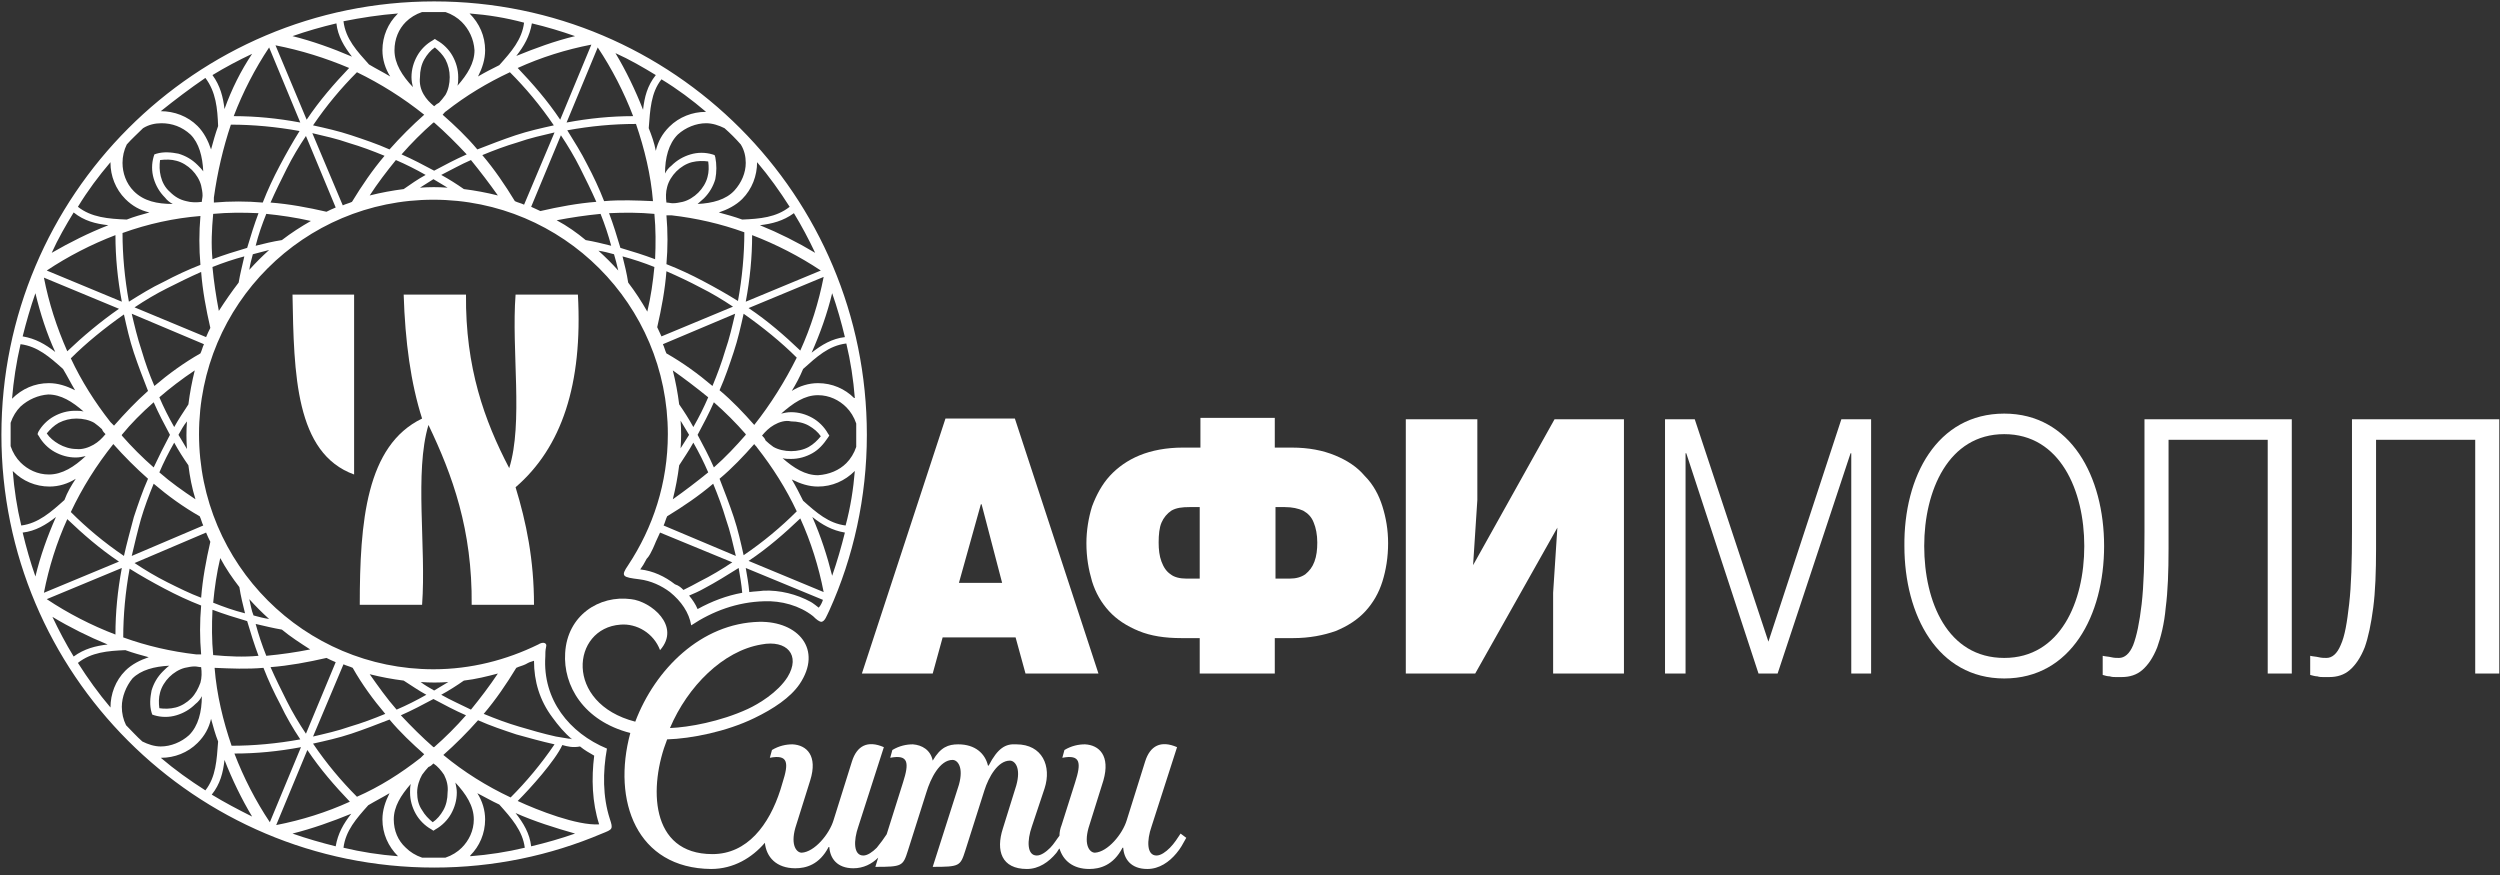 <svg width="140" height="49" viewBox="0 0 140 49" fill="none" xmlns="http://www.w3.org/2000/svg">
<rect x="0" y="0" width="140" height="49" fill="#333333" stroke="none"/>
<path d="M120.091 23.479V29.785C120.091 31.45 120.051 32.799 119.932 33.83C119.813 34.861 119.654 35.615 119.456 36.13C119.258 36.606 118.98 36.844 118.663 36.844C118.544 36.844 118.385 36.844 118.227 36.804C118.068 36.765 117.909 36.765 117.751 36.725V37.796C117.87 37.836 118.028 37.875 118.147 37.875C118.266 37.915 118.385 37.915 118.465 37.915C118.584 37.915 118.703 37.915 118.822 37.915C119.258 37.915 119.654 37.796 119.972 37.518C120.289 37.241 120.567 36.844 120.805 36.249C121.003 35.694 121.201 34.941 121.28 34.028C121.399 33.116 121.439 32.006 121.439 30.736V24.629H126.992V37.717H128.34V23.479H120.091Z" fill="white"/>
<path fill-rule="evenodd" clip-rule="evenodd" d="M112.238 36.844C115.371 36.844 116.72 33.711 116.72 30.578C116.72 27.484 115.371 24.312 112.238 24.312C109.105 24.312 107.756 27.484 107.756 30.578C107.756 33.711 109.065 36.844 112.238 36.844ZM112.238 23.162C115.966 23.162 117.83 26.691 117.83 30.578C117.83 34.465 115.966 37.994 112.238 37.994C108.51 37.994 106.646 34.465 106.646 30.578C106.606 26.691 108.47 23.162 112.238 23.162Z" fill="white"/>
<path fill-rule="evenodd" clip-rule="evenodd" d="M93.241 23.479H94.906L99.031 35.932L103.116 23.479H104.782V37.717H103.671V25.382H103.632L99.547 37.717H98.476L94.431 25.382H94.391V37.717H93.241V23.479Z" fill="white"/>
<path d="M131.711 23.479V29.785C131.711 31.45 131.671 32.799 131.552 33.83C131.433 34.861 131.314 35.615 131.076 36.13C130.878 36.606 130.601 36.844 130.283 36.844C130.164 36.844 130.006 36.844 129.847 36.804C129.688 36.765 129.53 36.765 129.371 36.725V37.796C129.53 37.836 129.649 37.875 129.768 37.875C129.887 37.915 130.006 37.915 130.085 37.915C130.204 37.915 130.323 37.915 130.442 37.915C130.878 37.915 131.275 37.796 131.592 37.518C131.909 37.241 132.187 36.844 132.425 36.249C132.623 35.694 132.782 34.941 132.901 34.028C133.02 33.116 133.059 32.006 133.059 30.736V24.629H138.612V37.717H139.96V23.479H131.711Z" fill="white"/>
<path fill-rule="evenodd" clip-rule="evenodd" d="M48.266 37.717H52.232L52.788 35.694H56.873L57.428 37.717H61.513L56.833 23.439H52.946L48.266 37.717ZM53.7 32.64L54.929 28.238H54.969L56.119 32.64H53.7Z" fill="white"/>
<path d="M87.054 23.479L82.493 31.649L82.731 28V23.479H78.725V37.717H82.612L87.213 29.547L86.975 33.196V37.717H90.941V23.479H87.054Z" fill="white"/>
<path d="M71.388 28.397H71.943C72.38 28.397 72.697 28.476 72.975 28.595C73.252 28.753 73.45 28.952 73.569 29.269C73.688 29.547 73.768 29.943 73.768 30.38C73.768 30.776 73.728 31.133 73.609 31.45C73.49 31.768 73.331 31.966 73.094 32.164C72.856 32.323 72.578 32.402 72.221 32.402H71.428V28.397H71.388ZM67.224 32.402H66.431C66.074 32.402 65.756 32.323 65.558 32.164C65.32 32.006 65.162 31.768 65.043 31.45C64.924 31.133 64.884 30.776 64.884 30.38C64.884 29.943 64.924 29.547 65.043 29.269C65.162 28.991 65.36 28.753 65.598 28.595C65.875 28.436 66.193 28.397 66.629 28.397H67.184V32.402H67.224ZM67.224 23.399V25.065H66.232C65.32 25.065 64.487 25.224 63.813 25.501C63.139 25.779 62.584 26.176 62.147 26.652C61.711 27.128 61.394 27.722 61.156 28.357C60.958 28.991 60.839 29.705 60.839 30.419C60.839 31.212 60.958 31.887 61.156 32.561C61.354 33.196 61.671 33.751 62.108 34.227C62.544 34.703 63.099 35.059 63.773 35.337C64.448 35.615 65.241 35.734 66.153 35.734H67.184V37.717H71.388V35.734H72.419C73.331 35.734 74.125 35.575 74.799 35.337C75.473 35.059 76.028 34.703 76.465 34.227C76.901 33.751 77.218 33.196 77.416 32.561C77.615 31.926 77.734 31.212 77.734 30.419C77.734 29.666 77.615 28.991 77.416 28.357C77.218 27.722 76.901 27.128 76.425 26.652C75.989 26.136 75.433 25.779 74.759 25.501C74.085 25.224 73.292 25.065 72.34 25.065H71.388V23.399H67.224Z" fill="white"/>
<path fill-rule="evenodd" clip-rule="evenodd" d="M16.38 16.499H19.83V26.572C16.538 25.382 16.459 20.941 16.38 16.499Z" fill="white"/>
<path fill-rule="evenodd" clip-rule="evenodd" d="M22.606 16.499H26.096C26.057 20.584 27.128 23.558 28.516 26.215C29.309 23.677 28.635 19.632 28.872 16.499H32.363C32.64 21.535 31.45 25.065 28.872 27.286C29.467 29.23 29.904 31.331 29.904 33.87H26.414C26.453 29.666 25.343 26.612 23.994 23.796C23.201 26.453 23.875 30.618 23.637 33.87H20.147C20.147 29.23 20.504 24.946 23.637 23.439C23.003 21.456 22.686 19.116 22.606 16.499Z" fill="white"/>
<path fill-rule="evenodd" clip-rule="evenodd" d="M37.36 41.405C36.329 44.023 36.368 47.83 39.898 47.83C41.841 47.83 43.071 46.204 43.705 44.221L43.824 43.824C44.181 42.714 44.142 42.238 43.111 42.436L43.23 42C43.626 41.762 44.023 41.683 44.38 41.683C45.173 41.722 45.807 42.317 45.371 43.705L44.538 46.363C44.261 47.354 44.618 47.751 44.895 47.751C45.609 47.711 46.442 46.719 46.68 45.926L47.711 42.635C47.989 41.762 48.584 41.445 49.496 41.841L48.068 46.283C47.79 47.077 47.79 47.909 48.346 47.909C48.584 47.909 48.861 47.711 49.099 47.473C49.297 47.235 49.496 46.958 49.654 46.719L50.567 43.824C50.923 42.714 50.884 42.238 49.853 42.436L49.972 42C50.368 41.762 50.765 41.683 51.122 41.683C51.637 41.722 52.113 42 52.232 42.595C52.669 41.841 53.105 41.683 53.66 41.683C54.612 41.683 55.167 42.198 55.326 42.873H55.365C55.881 41.881 56.317 41.643 56.912 41.683C58.38 41.683 58.895 42.912 58.499 44.142L57.785 46.283C57.507 47.077 57.507 47.909 58.062 47.909C58.3 47.909 58.578 47.711 58.816 47.473C59.014 47.275 59.173 46.997 59.331 46.799C59.331 46.601 59.371 46.402 59.45 46.204L60.204 43.824C60.561 42.714 60.521 42.238 59.49 42.436L59.609 42C60.006 41.762 60.402 41.683 60.759 41.683C61.552 41.722 62.187 42.317 61.79 43.705L60.958 46.363C60.68 47.354 61.037 47.751 61.315 47.751C62.028 47.711 62.861 46.719 63.099 45.926L64.13 42.635C64.408 41.762 65.003 41.445 65.915 41.841L64.487 46.283C64.21 47.077 64.21 47.909 64.765 47.909C65.003 47.909 65.281 47.711 65.518 47.473C65.756 47.235 65.955 46.918 66.113 46.68L66.431 46.918C66.232 47.275 66.113 47.513 65.875 47.79C65.479 48.266 64.924 48.663 64.249 48.663C63.337 48.663 62.941 48.108 62.901 47.473H62.861C62.346 48.465 61.592 48.663 60.997 48.663C60.085 48.663 59.53 48.187 59.331 47.513C59.252 47.592 59.212 47.711 59.133 47.79C58.736 48.266 58.181 48.663 57.507 48.663C56.079 48.663 55.762 47.632 56.159 46.402L56.912 43.983C57.19 42.992 56.833 42.595 56.555 42.595C55.881 42.595 55.365 43.507 55.127 44.261L54.057 47.632C53.779 48.504 53.739 48.544 52.232 48.544L53.7 43.943C53.977 42.952 53.62 42.555 53.343 42.555C52.629 42.555 52.113 43.586 51.875 44.38L50.844 47.632C50.567 48.504 50.527 48.544 49.02 48.544L49.178 48.028C48.822 48.385 48.346 48.623 47.79 48.623C46.878 48.623 46.482 48.068 46.442 47.433H46.402C45.887 48.425 45.133 48.623 44.538 48.623C43.467 48.623 42.912 47.989 42.833 47.196C42.119 48.028 41.088 48.663 39.819 48.663C35.654 48.623 34.266 44.855 35.297 41.048C32.68 40.374 31.53 38.391 31.649 36.567C31.768 34.465 33.552 33.314 35.337 33.552C36.448 33.671 38.153 35.059 36.963 36.408C36.606 35.456 35.654 34.901 34.742 34.98C32.006 35.178 31.569 39.382 35.575 40.414C36.686 37.479 39.264 34.901 42.516 34.822C44.697 34.782 46.085 36.368 44.776 38.312C44.261 39.065 43.309 39.7 42.238 40.215C40.691 40.969 38.708 41.365 37.36 41.405ZM37.518 40.77C38.55 40.731 40.334 40.414 41.881 39.7C42.476 39.422 43.547 38.788 44.102 37.915C44.855 36.685 44.062 35.813 42.635 36.091C40.493 36.448 38.51 38.431 37.518 40.77Z" fill="white"/>
<path fill-rule="evenodd" clip-rule="evenodd" d="M24.272 37.479C26.374 37.479 28.357 36.963 30.142 36.091C30.261 36.011 30.419 35.972 30.499 36.011C30.578 36.051 30.618 36.091 30.578 36.249C30.538 36.408 30.538 36.606 30.538 36.765C30.38 39.184 31.887 41.048 33.989 41.921C33.751 43.23 33.751 44.618 34.147 45.847C34.346 46.442 34.306 46.442 33.711 46.68C30.816 47.909 27.643 48.584 24.312 48.584C10.906 48.584 0.079 37.717 0.079 24.351C0.079 10.946 10.946 0.079 24.312 0.079C37.717 0.079 48.544 10.946 48.544 24.351C48.544 27.841 47.79 31.212 46.442 34.187C46.283 34.504 46.204 34.782 46.006 34.822C45.887 34.822 45.728 34.703 45.53 34.504C44.776 33.909 43.745 33.632 42.793 33.671C41.286 33.711 39.898 34.227 38.708 35.02C38.589 34.306 38.153 33.671 37.518 33.156C37.042 32.799 36.448 32.521 35.813 32.442C34.861 32.323 34.742 32.283 35.178 31.649C36.567 29.547 37.399 27.048 37.399 24.312C37.399 17.054 31.53 11.184 24.272 11.184C17.014 11.184 11.145 17.054 11.145 24.312C11.145 31.609 17.054 37.479 24.272 37.479ZM29.904 37.003L29.785 37.042C29.626 37.082 29.507 37.161 29.428 37.201C29.269 37.28 29.071 37.32 28.912 37.399C28.357 38.312 27.762 39.184 27.088 39.977C27.762 40.255 28.397 40.493 29.071 40.691C29.745 40.889 30.419 41.088 31.133 41.246L31.847 41.365C31.926 41.365 31.966 41.365 32.045 41.405C31.609 41.048 31.252 40.612 30.935 40.176C30.221 39.224 29.904 38.153 29.904 37.003ZM32.482 41.802C32.085 41.881 31.768 41.802 31.49 41.722C31.093 42.595 29.705 44.142 28.991 44.855C30.102 45.371 32.323 46.244 33.552 46.164C33.156 44.935 33.116 43.586 33.275 42.317C32.997 42.159 32.72 42 32.482 41.802ZM45.847 34.028C45.966 33.909 46.045 33.711 46.085 33.592L41.762 31.807C41.841 32.244 41.921 32.719 41.96 33.156C42.238 33.116 42.476 33.116 42.754 33.077C43.666 33.037 44.618 33.275 45.411 33.711C45.49 33.751 45.807 33.989 45.847 34.028ZM41.564 33.196C41.524 32.719 41.445 32.283 41.365 31.807C40.731 32.204 40.096 32.601 39.422 32.958C39.145 33.116 38.867 33.235 38.589 33.354C38.788 33.592 38.946 33.83 39.065 34.108C39.858 33.671 40.691 33.354 41.564 33.196ZM38.272 33.037C38.589 32.878 38.907 32.719 39.184 32.561C39.819 32.244 40.414 31.887 41.008 31.49L36.963 29.824C36.884 29.983 36.804 30.181 36.725 30.34C36.725 30.34 36.448 31.054 36.249 31.252C36.21 31.292 36.21 31.292 36.17 31.371C36.091 31.53 35.972 31.728 35.853 31.887C36.567 31.966 37.241 32.283 37.796 32.719C38.034 32.799 38.153 32.918 38.272 33.037ZM9.003 6.227C9.756 6.227 10.51 6.504 11.065 7.059C11.422 7.416 11.66 7.892 11.819 8.368C11.938 7.932 12.057 7.496 12.215 7.059C12.176 6.068 12.096 5.156 11.501 4.363C10.629 4.958 9.796 5.592 9.003 6.227ZM11.977 11.065V11.343C12.889 11.264 13.802 11.264 14.714 11.343C14.992 10.629 15.309 9.955 15.666 9.28C16.023 8.606 16.38 7.972 16.776 7.337C15.467 7.099 14.159 6.98 12.929 6.98C12.493 8.289 12.176 9.637 11.977 11.065ZM11.938 11.977C11.858 12.85 11.819 13.683 11.898 14.516C12.533 14.278 13.167 14.079 13.841 13.881C14.04 13.207 14.238 12.572 14.476 11.938C13.603 11.898 12.771 11.898 11.938 11.977ZM8.368 11.898C7.853 11.779 7.416 11.541 7.02 11.145C6.465 10.589 6.187 9.836 6.187 9.122V9.082C5.513 9.875 4.918 10.669 4.363 11.581C5.116 12.176 6.068 12.255 7.099 12.295C7.496 12.136 7.932 12.017 8.368 11.898ZM9.042 6.901C8.686 6.901 8.329 6.98 8.011 7.178C7.694 7.496 7.377 7.773 7.099 8.091C6.941 8.408 6.861 8.765 6.861 9.122C6.861 9.677 7.059 10.272 7.496 10.708C8.051 11.264 8.805 11.422 9.677 11.422C9.518 11.343 9.36 11.224 9.241 11.065C8.924 10.748 8.725 10.391 8.606 9.994C8.487 9.598 8.487 9.161 8.606 8.765L8.646 8.646L8.765 8.606C9.161 8.487 9.598 8.527 9.994 8.606C10.391 8.725 10.748 8.924 11.065 9.241C11.184 9.36 11.303 9.479 11.382 9.598C11.343 8.765 11.145 8.011 10.669 7.535C10.193 7.099 9.637 6.901 9.042 6.901ZM10.431 11.264C10.708 11.343 11.025 11.343 11.303 11.303C11.303 11.184 11.343 11.065 11.343 10.946C11.343 10.748 11.303 10.589 11.264 10.391C11.184 10.074 10.986 9.756 10.748 9.518C10.51 9.28 10.193 9.082 9.875 9.003C9.598 8.924 9.28 8.924 8.963 8.963C8.924 9.241 8.924 9.558 9.003 9.875C9.082 10.193 9.241 10.51 9.518 10.748C9.796 11.025 10.074 11.184 10.431 11.264ZM6.068 12.612C5.354 12.533 4.72 12.374 4.125 11.898C3.688 12.612 3.252 13.365 2.895 14.159C3.926 13.564 4.958 13.048 6.068 12.612ZM12.572 6.108C12.493 5.433 12.334 4.799 11.898 4.204C12.612 3.768 13.365 3.371 14.119 3.014C13.484 3.966 12.969 4.997 12.572 6.108ZM0.674 22.329C1.229 21.773 1.943 21.456 2.737 21.456C3.252 21.456 3.728 21.615 4.204 21.853C3.966 21.456 3.768 21.059 3.53 20.663C2.776 19.989 2.102 19.394 1.15 19.275C0.912 20.306 0.754 21.337 0.674 22.329ZM6.187 23.637C6.266 23.717 6.306 23.756 6.385 23.836C6.98 23.162 7.615 22.487 8.289 21.892C8.011 21.178 7.734 20.465 7.496 19.751C7.258 19.037 7.099 18.323 6.941 17.609C5.87 18.363 4.839 19.195 3.966 20.068C4.561 21.337 5.314 22.527 6.187 23.637ZM6.822 24.351V24.391C7.377 25.026 7.972 25.62 8.606 26.176C8.884 25.581 9.201 24.946 9.518 24.351C9.201 23.756 8.884 23.162 8.606 22.527C7.932 23.122 7.337 23.717 6.822 24.351ZM4.244 26.81C3.807 27.088 3.292 27.247 2.776 27.247C1.983 27.247 1.269 26.929 0.754 26.414L0.714 26.374C0.793 27.405 0.952 28.436 1.19 29.428C2.142 29.309 2.856 28.674 3.609 28C3.768 27.564 4.006 27.167 4.244 26.81ZM1.15 22.765C0.912 23.003 0.714 23.32 0.595 23.677C0.595 24.113 0.595 24.55 0.595 24.986C0.714 25.343 0.912 25.66 1.15 25.898C1.547 26.295 2.102 26.572 2.737 26.572C3.49 26.572 4.164 26.136 4.799 25.541C4.601 25.581 4.442 25.62 4.244 25.62C3.807 25.62 3.411 25.501 3.054 25.303C2.697 25.105 2.38 24.788 2.181 24.431L2.102 24.312L2.142 24.193C2.34 23.836 2.657 23.518 3.014 23.32C3.371 23.122 3.768 23.003 4.204 23.003C4.363 23.003 4.521 23.003 4.68 23.043C4.045 22.487 3.411 22.091 2.697 22.091C2.142 22.13 1.586 22.368 1.15 22.765ZM5.235 24.907C5.513 24.748 5.711 24.55 5.909 24.312C5.83 24.232 5.751 24.153 5.711 24.034C5.592 23.915 5.433 23.796 5.275 23.677C4.997 23.518 4.64 23.439 4.283 23.439C3.926 23.439 3.609 23.518 3.292 23.677C3.014 23.836 2.816 24.034 2.618 24.272C2.776 24.51 3.014 24.708 3.292 24.867C3.569 25.026 3.926 25.145 4.283 25.145C4.601 25.184 4.958 25.065 5.235 24.907ZM3.133 28.952C2.578 29.388 1.983 29.745 1.269 29.824C1.467 30.657 1.705 31.49 1.983 32.283C2.261 31.133 2.657 30.023 3.133 28.952ZM3.093 19.711C2.538 19.275 1.983 18.957 1.269 18.838C1.467 18.045 1.705 17.212 1.983 16.419C2.261 17.569 2.618 18.68 3.093 19.711ZM6.187 39.62C6.187 38.867 6.465 38.113 7.02 37.558C7.377 37.201 7.853 36.963 8.329 36.804C7.892 36.685 7.456 36.567 7.02 36.408C6.028 36.448 5.116 36.527 4.363 37.122C4.918 37.994 5.513 38.827 6.187 39.62ZM10.986 36.646C11.065 36.646 11.184 36.646 11.264 36.646C11.184 35.734 11.184 34.822 11.264 33.909C10.55 33.632 9.875 33.314 9.201 32.958C8.527 32.601 7.892 32.244 7.258 31.847C7.02 33.156 6.901 34.465 6.901 35.694C8.21 36.17 9.598 36.487 10.986 36.646ZM11.938 36.685C12.81 36.765 13.643 36.804 14.476 36.725C14.238 36.091 14.04 35.456 13.841 34.782C13.167 34.584 12.533 34.385 11.898 34.147C11.858 35.02 11.858 35.853 11.938 36.685ZM11.819 40.255C11.7 40.77 11.462 41.207 11.065 41.603C10.51 42.159 9.756 42.436 9.042 42.436H9.003C9.796 43.111 10.629 43.705 11.501 44.261C12.096 43.507 12.136 42.555 12.215 41.524C12.057 41.127 11.938 40.691 11.819 40.255ZM6.822 39.581C6.822 39.938 6.901 40.295 7.059 40.612C7.377 40.929 7.654 41.246 7.972 41.524C8.289 41.683 8.646 41.802 9.003 41.802C9.558 41.802 10.153 41.564 10.589 41.167C11.105 40.652 11.303 39.858 11.303 38.986C11.224 39.145 11.105 39.303 10.946 39.422C10.629 39.739 10.272 39.938 9.875 40.057C9.479 40.176 9.042 40.176 8.646 40.057L8.527 40.017L8.487 39.898C8.368 39.501 8.408 39.065 8.487 38.669C8.606 38.272 8.805 37.915 9.122 37.598C9.241 37.479 9.36 37.36 9.479 37.28C8.646 37.32 7.892 37.518 7.416 37.994C7.059 38.431 6.822 39.026 6.822 39.581ZM11.224 38.232C11.303 37.955 11.303 37.637 11.264 37.36C11.145 37.36 11.025 37.32 10.906 37.32C10.708 37.32 10.55 37.36 10.351 37.399C10.034 37.479 9.717 37.677 9.479 37.915C9.241 38.153 9.042 38.47 8.963 38.788C8.884 39.065 8.884 39.382 8.924 39.66C9.201 39.7 9.518 39.7 9.836 39.62C10.153 39.541 10.47 39.343 10.708 39.105C10.946 38.867 11.105 38.55 11.224 38.232ZM12.572 42.555C12.493 43.269 12.334 43.904 11.858 44.499C12.572 44.935 13.326 45.331 14.119 45.728C13.524 44.736 13.008 43.666 12.572 42.555ZM6.028 36.091C5.354 36.17 4.72 36.329 4.125 36.765C3.688 36.051 3.292 35.297 2.935 34.544C3.926 35.139 4.958 35.654 6.028 36.091ZM22.289 47.949C21.734 47.394 21.416 46.68 21.416 45.887C21.416 45.371 21.575 44.895 21.813 44.419C21.416 44.657 21.02 44.855 20.623 45.093C19.949 45.847 19.354 46.521 19.235 47.473C20.227 47.711 21.258 47.87 22.289 47.949ZM23.558 42.436C23.637 42.357 23.677 42.317 23.756 42.238C23.082 41.643 22.408 41.008 21.813 40.295C21.099 40.572 20.385 40.85 19.671 41.088C18.957 41.326 18.244 41.484 17.53 41.643C18.283 42.754 19.116 43.745 19.989 44.618C21.258 44.062 22.448 43.309 23.558 42.436ZM24.272 41.841H24.312C24.946 41.286 25.541 40.691 26.096 40.057C25.462 39.779 24.867 39.462 24.272 39.145C23.677 39.462 23.082 39.779 22.448 40.057C23.043 40.691 23.637 41.286 24.272 41.841ZM26.731 44.419C27.009 44.855 27.167 45.371 27.167 45.887C27.167 46.68 26.85 47.394 26.334 47.909V47.949C27.365 47.87 28.397 47.711 29.388 47.473C29.269 46.521 28.635 45.807 27.96 45.054C27.524 44.855 27.128 44.618 26.731 44.419ZM22.725 47.473C22.963 47.711 23.28 47.909 23.637 48.028C24.074 48.028 24.51 48.028 24.946 48.028C25.303 47.909 25.62 47.711 25.858 47.473C26.255 47.077 26.533 46.521 26.533 45.887C26.533 45.133 26.096 44.459 25.501 43.824C25.541 44.023 25.581 44.181 25.581 44.38C25.581 44.816 25.462 45.212 25.264 45.569C25.065 45.926 24.748 46.244 24.391 46.442L24.272 46.521L24.153 46.442C23.796 46.244 23.479 45.926 23.28 45.569C23.082 45.212 22.963 44.816 22.963 44.38C22.963 44.221 22.963 44.062 23.003 43.904C22.448 44.538 22.051 45.173 22.051 45.887C22.051 46.521 22.289 47.077 22.725 47.473ZM24.867 43.388C24.708 43.15 24.51 42.912 24.272 42.754C24.193 42.833 24.113 42.912 23.994 42.952C23.875 43.071 23.756 43.23 23.637 43.388C23.479 43.666 23.36 44.023 23.36 44.38C23.36 44.736 23.439 45.093 23.637 45.371C23.796 45.649 23.994 45.847 24.232 46.045C24.47 45.887 24.669 45.649 24.827 45.371C24.986 45.093 25.065 44.736 25.065 44.38C25.105 44.023 25.026 43.705 24.867 43.388ZM28.872 45.53C29.309 46.085 29.666 46.68 29.745 47.394C30.578 47.196 31.411 46.958 32.204 46.68C31.093 46.363 29.943 46.006 28.872 45.53ZM19.671 45.569C19.235 46.125 18.918 46.68 18.799 47.394C18.006 47.196 17.173 46.958 16.38 46.68C17.49 46.402 18.601 46.006 19.671 45.569ZM47.87 26.374C47.314 26.929 46.601 27.247 45.807 27.247C45.292 27.247 44.816 27.088 44.34 26.85C44.578 27.247 44.776 27.643 44.974 28.04C45.728 28.714 46.402 29.309 47.354 29.428C47.632 28.397 47.79 27.365 47.87 26.374ZM42.397 25.065C42.357 24.986 42.278 24.946 42.238 24.867C41.643 25.541 41.008 26.215 40.295 26.81C40.572 27.524 40.85 28.238 41.088 28.952C41.326 29.666 41.484 30.38 41.643 31.093C42.754 30.34 43.745 29.507 44.618 28.635C44.023 27.365 43.269 26.176 42.397 25.065ZM41.762 24.351V24.312C41.207 23.677 40.612 23.082 39.977 22.527C39.7 23.162 39.382 23.756 39.065 24.351C39.382 24.946 39.7 25.541 39.977 26.176C40.652 25.581 41.207 24.986 41.762 24.351ZM44.34 21.892C44.776 21.615 45.292 21.456 45.807 21.456C46.601 21.456 47.314 21.773 47.83 22.289H47.87C47.79 21.258 47.632 20.227 47.394 19.235C46.402 19.354 45.728 19.989 44.974 20.663C44.776 21.139 44.578 21.496 44.34 21.892ZM47.394 25.938C47.632 25.7 47.83 25.382 47.949 25.026C47.949 24.589 47.949 24.153 47.949 23.717C47.83 23.36 47.632 23.043 47.394 22.805C46.997 22.408 46.442 22.13 45.807 22.13C45.054 22.13 44.419 22.567 43.745 23.162C43.904 23.122 44.102 23.082 44.3 23.082C44.736 23.082 45.133 23.201 45.49 23.399C45.847 23.598 46.164 23.915 46.363 24.272L46.442 24.391L46.363 24.51C46.125 24.867 45.847 25.184 45.49 25.382C45.133 25.581 44.736 25.7 44.3 25.7C44.142 25.7 43.983 25.7 43.824 25.66C44.459 26.215 45.093 26.612 45.807 26.612C46.442 26.572 46.997 26.334 47.394 25.938ZM43.348 23.796C43.071 23.955 42.873 24.153 42.674 24.391C42.754 24.47 42.833 24.55 42.873 24.669C42.992 24.788 43.15 24.907 43.309 25.026C43.586 25.184 43.943 25.264 44.3 25.264C44.657 25.264 45.014 25.184 45.292 25.026C45.569 24.867 45.768 24.669 45.966 24.431C45.807 24.193 45.569 23.994 45.292 23.836C45.014 23.677 44.657 23.598 44.3 23.598C43.983 23.518 43.626 23.637 43.348 23.796ZM45.45 19.751C46.006 19.314 46.601 18.957 47.314 18.878C47.116 18.045 46.878 17.212 46.601 16.419C46.323 17.569 45.926 18.68 45.45 19.751ZM45.49 28.952C46.045 29.388 46.601 29.705 47.314 29.824C47.116 30.618 46.878 31.45 46.601 32.244C46.323 31.133 45.966 30.023 45.49 28.952ZM42.397 9.082C42.397 9.836 42.119 10.589 41.564 11.145C41.207 11.501 40.731 11.739 40.255 11.898C40.691 12.017 41.127 12.136 41.564 12.295C42.555 12.255 43.467 12.176 44.221 11.581C43.666 10.708 43.071 9.875 42.397 9.082ZM37.598 12.057C37.518 12.057 37.399 12.057 37.32 12.057C37.399 12.969 37.399 13.881 37.32 14.793C38.034 15.071 38.708 15.388 39.382 15.745C40.057 16.102 40.691 16.459 41.326 16.855C41.564 15.547 41.683 14.238 41.683 13.008C40.374 12.533 38.986 12.215 37.598 12.057ZM36.646 11.977C35.813 11.898 34.941 11.898 34.108 11.938C34.346 12.572 34.544 13.207 34.742 13.881C35.416 14.079 36.051 14.278 36.686 14.516C36.725 13.683 36.725 12.81 36.646 11.977ZM36.725 8.448C36.844 7.932 37.082 7.496 37.479 7.099C38.034 6.544 38.788 6.266 39.501 6.266H39.541C38.748 5.592 37.955 4.997 37.042 4.442C36.448 5.195 36.408 6.147 36.329 7.178C36.487 7.575 36.646 8.011 36.725 8.448ZM41.762 9.122C41.762 8.765 41.683 8.408 41.484 8.091C41.207 7.773 40.889 7.456 40.572 7.178C40.255 7.02 39.898 6.901 39.541 6.901C38.986 6.901 38.391 7.139 37.955 7.535C37.439 8.051 37.241 8.844 37.241 9.717C37.32 9.558 37.439 9.399 37.598 9.28C37.915 8.963 38.272 8.765 38.669 8.646C39.065 8.527 39.501 8.527 39.898 8.646L40.017 8.686L40.057 8.805C40.136 9.201 40.136 9.637 40.057 10.034C39.938 10.431 39.739 10.787 39.422 11.105C39.303 11.224 39.184 11.303 39.065 11.422C39.898 11.382 40.652 11.184 41.127 10.669C41.524 10.232 41.762 9.677 41.762 9.122ZM37.36 10.47C37.281 10.748 37.281 11.065 37.32 11.343C37.439 11.343 37.558 11.382 37.677 11.382C37.875 11.382 38.034 11.343 38.232 11.303C38.55 11.224 38.867 11.025 39.105 10.787C39.343 10.55 39.541 10.232 39.62 9.915C39.7 9.637 39.7 9.32 39.66 9.042C39.382 9.003 39.065 9.003 38.748 9.082C38.431 9.161 38.113 9.36 37.875 9.598C37.637 9.836 37.439 10.153 37.36 10.47ZM36.011 6.147C36.091 5.433 36.249 4.799 36.725 4.204C36.011 3.768 35.258 3.331 34.465 2.975C35.059 3.966 35.575 5.037 36.011 6.147ZM42.555 12.612C43.23 12.533 43.864 12.374 44.459 11.938C44.895 12.652 45.292 13.405 45.649 14.159C44.657 13.564 43.626 13.048 42.555 12.612ZM26.295 0.754C26.85 1.309 27.167 2.023 27.167 2.816C27.167 3.331 27.009 3.807 26.77 4.283C27.167 4.045 27.564 3.847 27.96 3.649C28.635 2.895 29.23 2.221 29.348 1.269C28.317 0.992 27.326 0.833 26.295 0.754ZM24.986 6.227C24.907 6.266 24.867 6.346 24.788 6.425C25.462 7.02 26.136 7.654 26.731 8.368C27.445 8.091 28.159 7.813 28.872 7.575C29.586 7.337 30.3 7.178 31.014 7.02C30.261 5.909 29.428 4.918 28.555 4.045C27.286 4.64 26.096 5.354 24.986 6.227ZM24.312 6.861H24.272C23.637 7.416 23.043 8.011 22.487 8.646C23.122 8.924 23.717 9.241 24.312 9.558C24.907 9.241 25.501 8.924 26.136 8.646C25.541 8.011 24.946 7.416 24.312 6.861ZM21.853 4.283C21.575 3.847 21.416 3.331 21.416 2.816C21.416 2.023 21.734 1.309 22.249 0.793L22.289 0.754C21.258 0.833 20.227 0.992 19.235 1.19C19.354 2.181 19.989 2.856 20.663 3.609C21.059 3.847 21.456 4.045 21.853 4.283ZM25.858 1.229C25.62 0.992 25.303 0.793 24.946 0.674C24.51 0.674 24.074 0.674 23.637 0.674C23.28 0.793 22.963 0.992 22.725 1.229C22.329 1.626 22.091 2.181 22.091 2.816C22.091 3.569 22.527 4.244 23.122 4.878C23.082 4.72 23.043 4.521 23.043 4.323C23.043 3.887 23.162 3.49 23.36 3.133C23.558 2.776 23.875 2.459 24.232 2.261L24.351 2.181L24.47 2.261C24.827 2.459 25.145 2.776 25.343 3.133C25.541 3.49 25.66 3.887 25.66 4.323C25.66 4.482 25.66 4.64 25.62 4.799C26.176 4.164 26.572 3.53 26.572 2.816C26.533 2.181 26.255 1.626 25.858 1.229ZM23.717 5.275C23.875 5.552 24.074 5.751 24.312 5.949C24.391 5.87 24.51 5.79 24.589 5.751C24.708 5.632 24.827 5.473 24.946 5.314C25.105 5.037 25.184 4.68 25.184 4.323C25.184 3.966 25.105 3.649 24.946 3.331C24.788 3.054 24.589 2.856 24.351 2.657C24.113 2.816 23.915 3.054 23.756 3.331C23.598 3.609 23.518 3.966 23.518 4.323C23.479 4.68 23.558 4.997 23.717 5.275ZM19.711 3.173C19.275 2.618 18.918 2.023 18.838 1.309C18.006 1.507 17.173 1.745 16.38 2.023C17.49 2.3 18.601 2.697 19.711 3.173ZM28.912 3.133C29.348 2.578 29.666 2.023 29.785 1.309C30.618 1.507 31.411 1.745 32.204 2.023C31.054 2.3 29.983 2.697 28.912 3.133ZM19.989 4.045C19.116 4.918 18.283 5.909 17.53 7.02C18.244 7.178 18.957 7.337 19.671 7.575C20.385 7.813 21.099 8.051 21.813 8.368C22.408 7.694 23.082 7.02 23.756 6.425C22.567 5.473 21.297 4.68 19.989 4.045ZM17.133 7.615C16.736 8.21 16.38 8.805 16.062 9.439C15.745 10.074 15.428 10.708 15.15 11.343C16.181 11.422 17.252 11.62 18.283 11.858C18.442 11.779 18.601 11.7 18.799 11.62L17.133 7.615ZM14.912 11.977C14.674 12.572 14.476 13.127 14.317 13.762C14.793 13.643 15.269 13.524 15.785 13.445C16.3 13.048 16.855 12.691 17.411 12.374C16.538 12.176 15.705 12.057 14.912 11.977ZM14.159 14.238C14.079 14.516 14 14.833 13.96 15.111C14.317 14.714 14.674 14.357 15.071 14C14.754 14.079 14.476 14.159 14.159 14.238ZM13.365 15.824C13.445 15.348 13.564 14.873 13.683 14.357C13.088 14.516 12.493 14.714 11.898 14.952C11.977 15.785 12.096 16.578 12.255 17.411C12.612 16.855 12.969 16.34 13.365 15.824ZM17.173 6.703C17.887 5.632 18.72 4.68 19.552 3.807C18.244 3.252 16.855 2.816 15.428 2.538L17.173 6.703ZM17.49 7.456C18.164 7.615 18.878 7.773 19.552 8.011C20.227 8.21 20.861 8.448 21.535 8.725C20.861 9.518 20.266 10.391 19.711 11.303C19.552 11.382 19.354 11.422 19.195 11.501L17.49 7.456ZM22.17 8.963C22.725 9.201 23.28 9.479 23.836 9.796C23.399 10.034 23.003 10.312 22.606 10.589C21.972 10.669 21.337 10.787 20.703 10.946C21.139 10.272 21.654 9.598 22.17 8.963ZM24.272 10.034C24.55 10.193 24.788 10.351 25.065 10.51C24.55 10.47 24.034 10.47 23.518 10.51C23.756 10.351 24.034 10.193 24.272 10.034ZM25.977 10.589C25.581 10.312 25.145 10.034 24.708 9.796C25.264 9.518 25.819 9.201 26.374 8.963C26.89 9.598 27.405 10.272 27.881 10.946C27.247 10.787 26.612 10.669 25.977 10.589ZM16.816 6.861C15.547 6.623 14.317 6.504 13.088 6.504C13.603 5.156 14.278 3.847 15.071 2.657L16.816 6.861ZM6.861 13.048C6.861 14.278 6.98 15.586 7.218 16.895C7.853 16.499 8.487 16.102 9.161 15.785C9.836 15.428 10.51 15.111 11.224 14.833C11.145 13.921 11.145 13.008 11.224 12.096C9.756 12.215 8.289 12.533 6.861 13.048ZM7.377 17.569C7.535 18.244 7.694 18.918 7.932 19.632C8.13 20.306 8.368 20.98 8.646 21.615C9.439 20.941 10.312 20.306 11.224 19.79C11.303 19.632 11.343 19.433 11.422 19.275L7.377 17.569ZM8.924 22.249C9.161 22.805 9.439 23.36 9.756 23.915C9.994 23.479 10.272 23.082 10.55 22.646C10.629 22.011 10.748 21.377 10.906 20.742C10.193 21.218 9.518 21.734 8.924 22.249ZM9.994 24.351C10.153 24.629 10.312 24.867 10.47 25.145C10.431 24.629 10.431 24.113 10.47 23.598C10.272 23.836 10.153 24.074 9.994 24.351ZM10.55 26.057C10.272 25.66 9.994 25.224 9.756 24.788C9.439 25.343 9.161 25.898 8.924 26.453C9.558 27.009 10.232 27.484 10.946 27.96C10.748 27.326 10.629 26.691 10.55 26.057ZM6.822 16.895C6.584 15.626 6.465 14.397 6.465 13.167C5.116 13.683 3.807 14.357 2.618 15.15L6.822 16.895ZM7.535 17.212C8.13 16.816 8.725 16.459 9.36 16.142C9.994 15.824 10.629 15.507 11.264 15.229C11.343 16.261 11.541 17.331 11.779 18.363C11.7 18.521 11.62 18.68 11.541 18.878L7.535 17.212ZM6.663 17.292C5.632 18.006 4.64 18.838 3.768 19.671C3.173 18.323 2.737 16.974 2.459 15.547L6.663 17.292ZM3.966 28.674C4.839 29.547 5.83 30.38 6.941 31.133C7.099 30.419 7.297 29.705 7.496 28.952C7.734 28.238 7.972 27.524 8.289 26.81C7.615 26.215 6.941 25.541 6.346 24.867C5.394 26.057 4.601 27.326 3.966 28.674ZM7.535 31.53C8.13 31.926 8.725 32.283 9.36 32.601C9.994 32.918 10.629 33.235 11.264 33.473C11.343 32.442 11.541 31.371 11.779 30.34C11.7 30.181 11.62 30.023 11.541 29.824L7.535 31.53ZM11.938 33.751C12.533 33.989 13.088 34.187 13.722 34.346C13.603 33.87 13.484 33.394 13.405 32.878C13.008 32.363 12.652 31.847 12.334 31.252C12.136 32.085 12.017 32.918 11.938 33.751ZM14.198 34.465C14.476 34.544 14.793 34.623 15.071 34.663C14.674 34.306 14.317 33.949 13.96 33.552C14.04 33.87 14.079 34.187 14.198 34.465ZM15.785 35.258C15.309 35.178 14.833 35.059 14.317 34.941C14.476 35.535 14.674 36.13 14.912 36.725C15.745 36.646 16.578 36.527 17.371 36.368C16.816 36.011 16.261 35.654 15.785 35.258ZM6.663 31.45C5.592 30.736 4.64 29.904 3.768 29.071C3.173 30.38 2.737 31.768 2.459 33.196L6.663 31.45ZM7.377 31.133C7.535 30.459 7.694 29.785 7.892 29.071C8.091 28.397 8.329 27.762 8.606 27.088C9.399 27.762 10.272 28.397 11.184 28.912C11.264 29.071 11.303 29.269 11.382 29.428L7.377 31.133ZM6.822 31.807C6.584 33.077 6.465 34.306 6.465 35.535C5.116 35.02 3.807 34.346 2.618 33.552L6.822 31.807ZM12.969 41.762C14.198 41.762 15.507 41.643 16.816 41.405C16.419 40.81 16.023 40.136 15.705 39.462C15.348 38.788 15.031 38.113 14.754 37.399C13.841 37.479 12.929 37.439 12.017 37.399C12.136 38.907 12.493 40.374 12.969 41.762ZM17.53 41.246C18.204 41.088 18.918 40.929 19.592 40.691C20.266 40.493 20.901 40.255 21.575 39.977C20.901 39.184 20.266 38.312 19.751 37.399C19.592 37.32 19.394 37.28 19.235 37.201L17.53 41.246ZM22.21 39.739C22.765 39.501 23.32 39.224 23.875 38.907C23.439 38.669 23.043 38.391 22.606 38.113C21.972 38.034 21.337 37.915 20.703 37.756C21.178 38.431 21.654 39.105 22.21 39.739ZM24.312 38.669C24.589 38.51 24.827 38.351 25.105 38.193C24.589 38.232 24.074 38.232 23.558 38.193C23.756 38.351 24.034 38.51 24.312 38.669ZM25.977 38.113C25.581 38.391 25.145 38.669 24.708 38.907C25.264 39.224 25.819 39.462 26.374 39.739C26.89 39.105 27.405 38.431 27.881 37.717C27.286 37.875 26.652 38.034 25.977 38.113ZM16.855 41.841C15.586 42.079 14.357 42.198 13.127 42.198C13.643 43.547 14.317 44.855 15.111 46.045L16.855 41.841ZM17.133 41.088C16.736 40.493 16.38 39.898 16.062 39.264C15.745 38.629 15.428 37.994 15.15 37.36C16.181 37.28 17.252 37.082 18.283 36.844C18.442 36.923 18.601 37.003 18.799 37.082L17.133 41.088ZM17.212 42C17.926 43.071 18.759 44.023 19.592 44.895C18.283 45.49 16.895 45.926 15.467 46.204L17.212 42ZM28.595 44.657C29.467 43.785 30.3 42.793 31.054 41.683C30.34 41.524 29.626 41.326 28.912 41.127C28.198 40.889 27.484 40.652 26.77 40.334C26.176 41.008 25.501 41.683 24.827 42.278C25.977 43.23 27.247 44.023 28.595 44.657ZM41.207 31.133C41.048 30.459 40.889 29.745 40.652 29.071C40.453 28.397 40.215 27.762 39.938 27.088C39.145 27.762 38.272 28.357 37.36 28.912C37.281 29.071 37.241 29.269 37.161 29.428L41.207 31.133ZM39.66 26.453C39.422 25.898 39.145 25.343 38.827 24.788C38.589 25.224 38.312 25.62 38.034 26.057C37.955 26.691 37.836 27.326 37.677 27.96C38.351 27.484 39.026 26.969 39.66 26.453ZM38.589 24.351C38.431 24.074 38.272 23.836 38.113 23.558C38.153 24.074 38.153 24.589 38.113 25.105C38.272 24.867 38.431 24.589 38.589 24.351ZM38.034 22.646C38.312 23.043 38.589 23.479 38.827 23.915C39.145 23.36 39.422 22.805 39.66 22.249C39.026 21.734 38.351 21.218 37.677 20.742C37.836 21.377 37.955 22.011 38.034 22.646ZM41.921 31.411C42.992 30.697 43.943 29.864 44.816 29.031C45.411 30.34 45.847 31.728 46.125 33.156L41.921 31.411ZM44.618 20.028C43.745 19.156 42.714 18.323 41.643 17.569C41.484 18.283 41.326 18.997 41.088 19.711C40.85 20.425 40.612 21.139 40.295 21.853C41.008 22.448 41.643 23.122 42.238 23.796C43.15 22.646 43.943 21.377 44.618 20.028ZM41.048 17.173C40.453 16.776 39.858 16.419 39.224 16.102C38.629 15.785 37.955 15.467 37.32 15.19C37.241 16.221 37.042 17.292 36.804 18.323C36.884 18.482 36.963 18.68 37.042 18.838L41.048 17.173ZM36.646 14.952C36.051 14.714 35.456 14.516 34.861 14.357C34.98 14.833 35.099 15.309 35.178 15.824C35.575 16.34 35.932 16.895 36.249 17.45C36.448 16.618 36.567 15.785 36.646 14.952ZM34.385 14.238C34.108 14.159 33.79 14.079 33.513 14.04C33.909 14.397 34.266 14.754 34.623 15.15C34.544 14.793 34.465 14.516 34.385 14.238ZM32.799 13.445C33.275 13.524 33.751 13.643 34.227 13.762C34.068 13.167 33.87 12.572 33.632 11.977C32.799 12.057 32.006 12.176 31.173 12.334C31.768 12.652 32.323 13.048 32.799 13.445ZM41.921 17.252C42.992 17.966 43.943 18.799 44.816 19.632C45.411 18.323 45.847 16.935 46.125 15.507L41.921 17.252ZM41.167 17.569C41.008 18.244 40.85 18.957 40.612 19.632C40.414 20.306 40.176 20.941 39.898 21.615C39.105 20.941 38.232 20.306 37.32 19.79C37.241 19.632 37.201 19.433 37.122 19.275L41.167 17.569ZM41.762 16.895C42 15.626 42.119 14.397 42.119 13.167C43.467 13.683 44.776 14.357 45.966 15.15L41.762 16.895ZM35.615 6.941C34.346 6.941 33.077 7.059 31.768 7.297C32.164 7.932 32.561 8.567 32.878 9.201C33.235 9.875 33.552 10.55 33.83 11.264C34.742 11.184 35.654 11.224 36.567 11.264C36.448 9.796 36.091 8.329 35.615 6.941ZM31.054 7.416C30.38 7.575 29.666 7.734 28.991 7.972C28.317 8.17 27.683 8.408 27.009 8.686C27.683 9.479 28.278 10.351 28.833 11.264C28.991 11.343 29.19 11.382 29.348 11.462L31.054 7.416ZM31.728 6.861C32.997 6.623 34.227 6.504 35.456 6.504C34.941 5.156 34.266 3.847 33.473 2.657L31.728 6.861ZM31.411 7.575C31.807 8.17 32.164 8.765 32.482 9.399C32.799 10.034 33.116 10.669 33.394 11.303C32.363 11.382 31.292 11.581 30.261 11.819C30.102 11.739 29.904 11.66 29.745 11.581L31.411 7.575ZM31.371 6.703C30.657 5.632 29.824 4.68 28.991 3.807C30.3 3.212 31.688 2.776 33.116 2.499L31.371 6.703Z" fill="white"/>
</svg>
